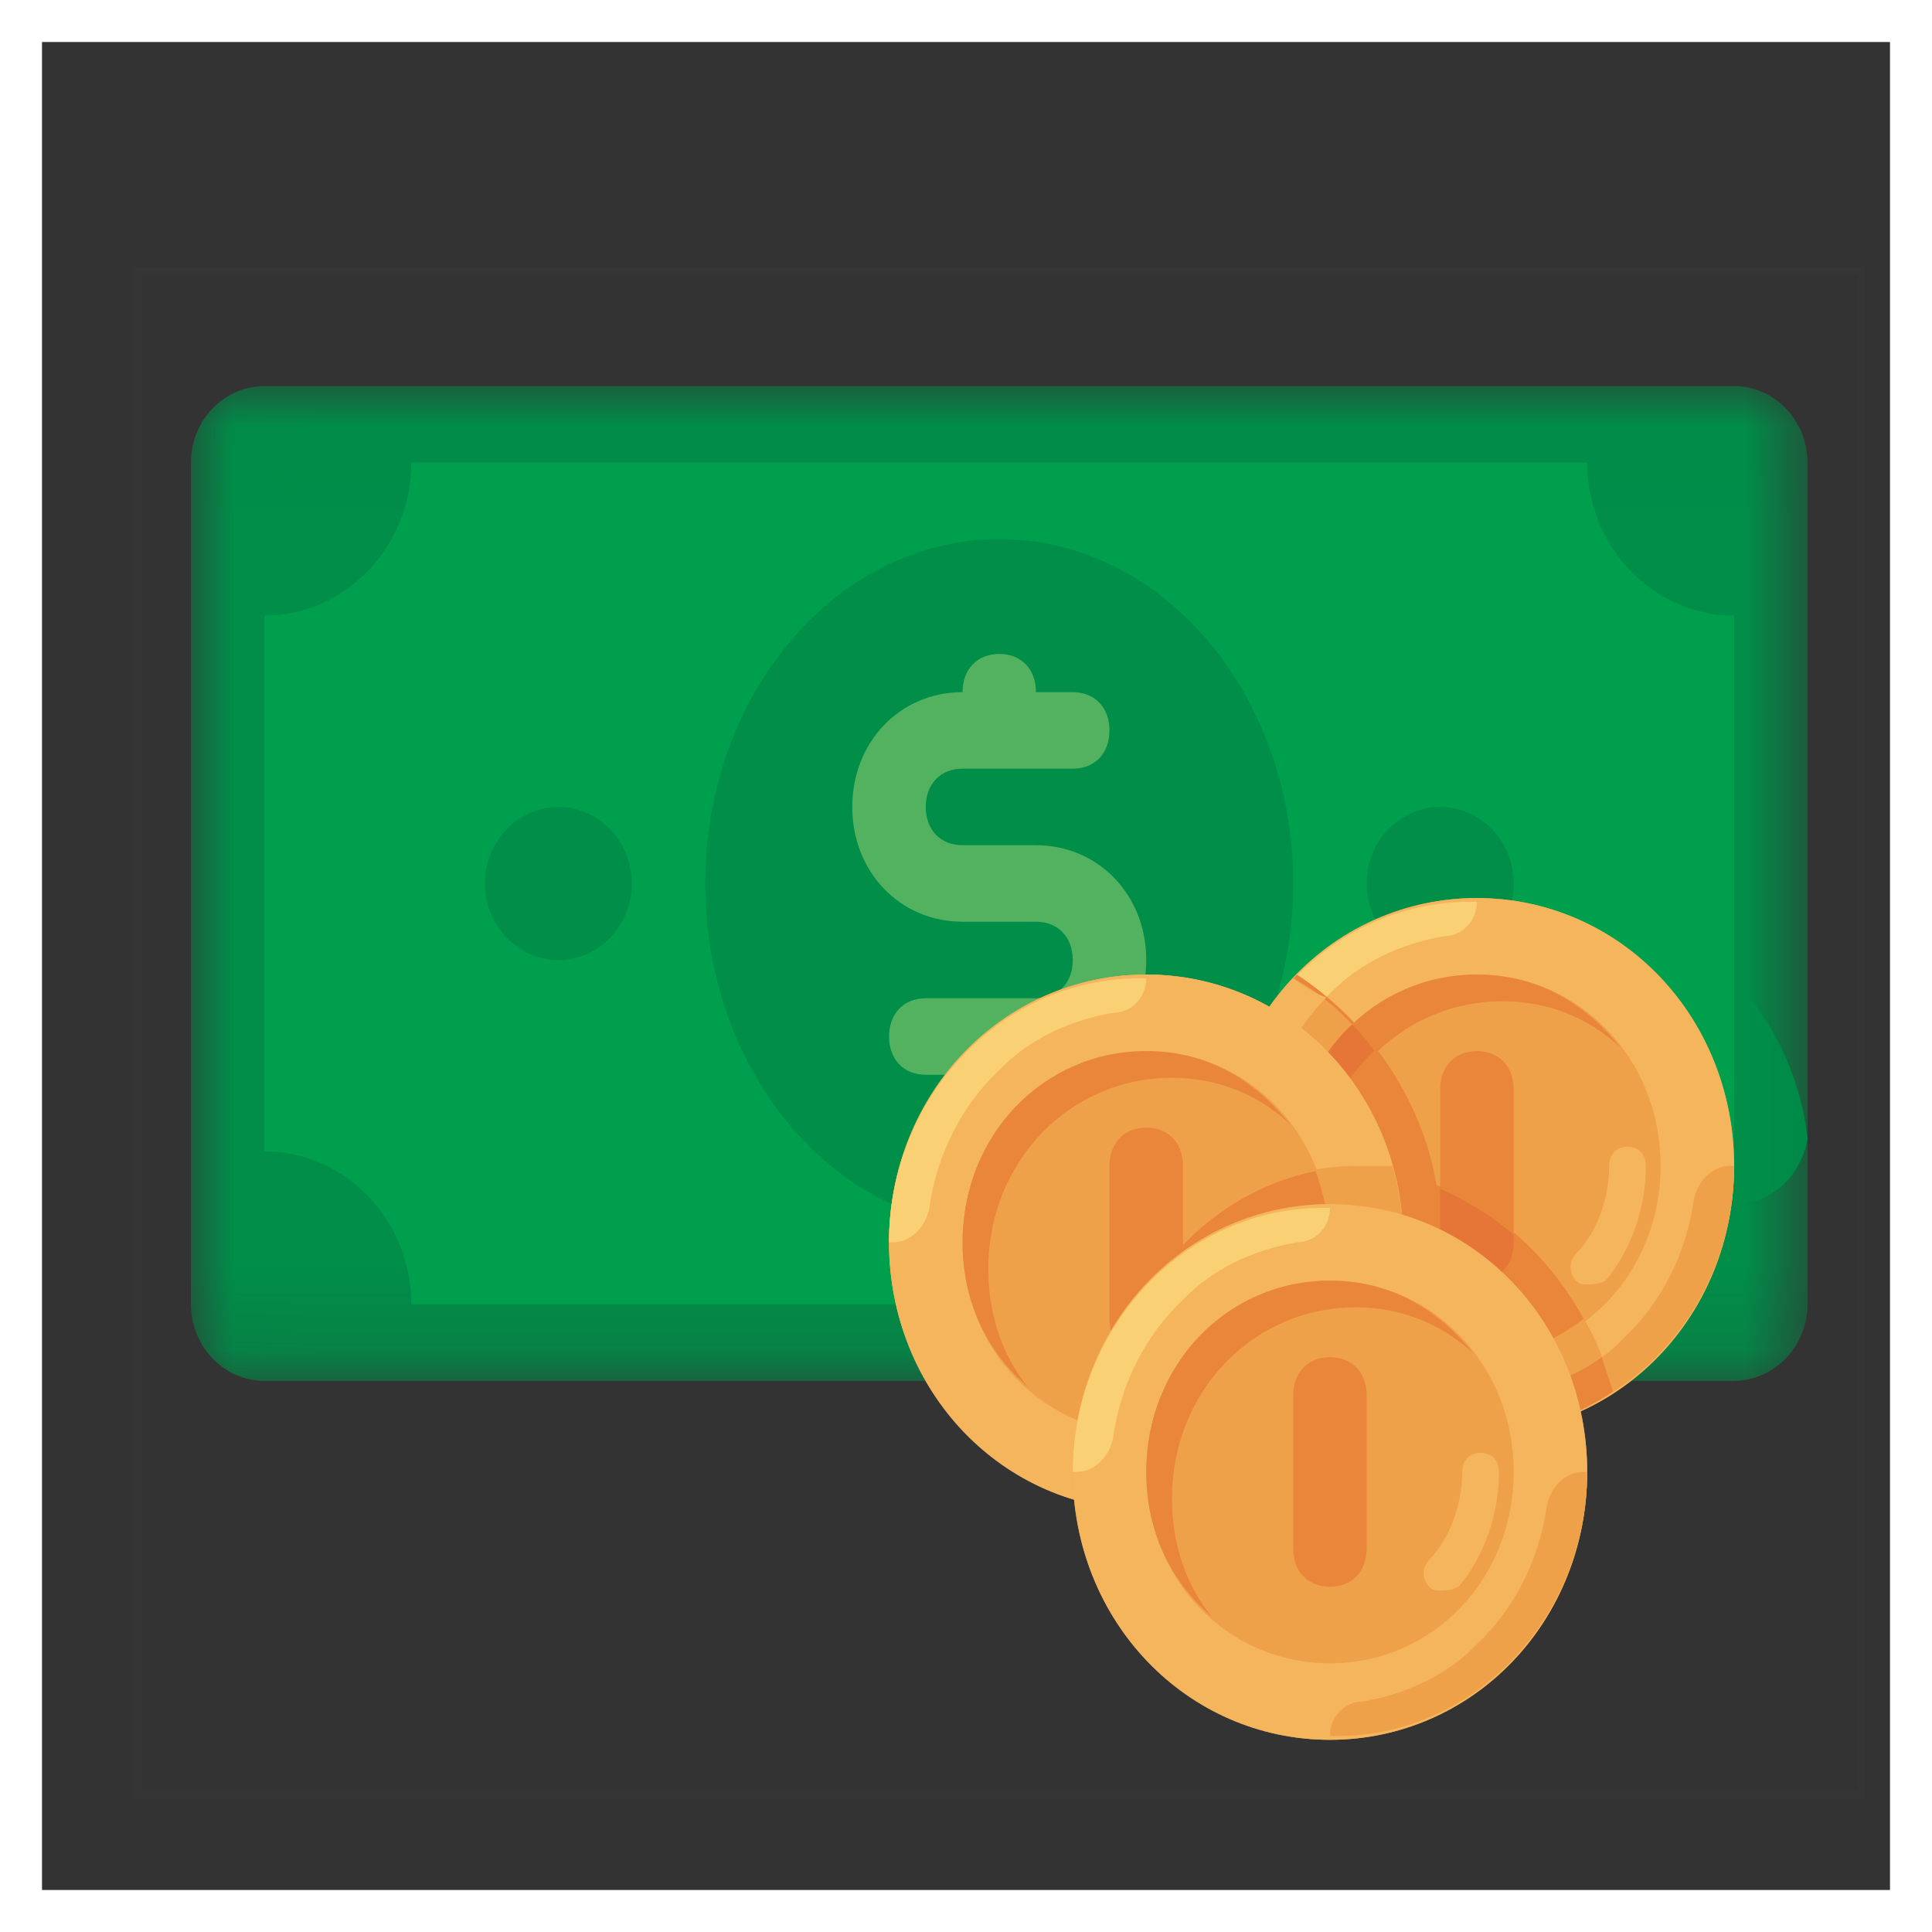 <svg xmlns="http://www.w3.org/2000/svg" xmlns:xlink="http://www.w3.org/1999/xlink" width="23" height="23" viewBox="0 0 23 23">
    <rect x="0" y="0" width="23" height="23" fill="#333333" stroke="none"/>
    <defs>
        <path id="prefix__a" d="M0.002 0.021L19.246 0.021 19.246 11.864 0.002 11.864z"/>
    </defs>
    <g fill="none" fill-rule="evenodd">
        <g>
            <g transform="translate(1.586 3.172) translate(.687 1.403)">
                <path fill="#008547" d="M16.184 6.116c-1.006 0-1.924.5-2.45 1.32-.437-.227-.918-.41-1.487-.41-1.53 0-2.799 1.185-3.018 2.734h9.142c.438 0 .788-.32.875-.775-.175-1.594-1.487-2.87-3.062-2.87"/>
                <path fill="#008E49" d="M16.184 6.116c-1.006 0-1.924.5-2.45 1.32-.437-.227-.918-.41-1.487-.41-1.224 0-2.274.73-2.755 1.823h7.13c0-1.003.743-1.777 1.705-1.822-.568-.547-1.312-.911-2.143-.911"/>
                <mask id="prefix__b" fill="#fff">
                    <use xlink:href="#prefix__a"/>
                </mask>
                <path fill="#008E49" d="M18.371 11.864H.875c-.481 0-.875-.41-.875-.91V.931c0-.5.394-.91.875-.91H18.37c.481 0 .875.41.875.91v10.021c0 .501-.394.911-.875.911" mask="url(#prefix__b)"/>
                <path fill="#009F4E" d="M16.622 10.953H2.624c0-1.002-.787-1.822-1.75-1.822V2.754c.963 0 1.75-.82 1.75-1.822h13.998c0 1.002.787 1.822 1.75 1.822v6.377c-.963 0-1.75.82-1.75 1.822"/>
                <path fill="#008E49" d="M9.623 1.843c1.933 0 3.5 1.836 3.5 4.1 0 2.264-1.567 4.1-3.5 4.1s-3.5-1.836-3.5-4.1c0-2.264 1.567-4.1 3.5-4.1M4.374 5.032c.483 0 .875.408.875.91 0 .504-.392.912-.875.912S3.5 6.446 3.5 5.943c0-.503.392-.911.875-.911M14.872 5.032c.483 0 .875.408.875.91 0 .504-.392.912-.875.912s-.875-.408-.875-.911c0-.503.392-.911.875-.911"/>
                <path fill="#53B260" d="M10.06 5.487h-.874c-.263 0-.438-.182-.438-.455s.175-.456.438-.456h1.312c.262 0 .437-.182.437-.455s-.175-.456-.437-.456h-.438c0-.273-.175-.455-.437-.455s-.437.182-.437.455c-.744 0-1.313.592-1.313 1.367 0 .774.569 1.366 1.313 1.366h.874c.263 0 .438.183.438.456s-.175.455-.438.455H8.748c-.262 0-.437.183-.437.456s.175.455.437.455h.438c0 .274.175.456.437.456s.437-.182.437-.456c.744 0 1.313-.592 1.313-1.366 0-.774-.569-1.367-1.313-1.367"/>
                <path fill="#F4B45D" d="M11.373 7.027c1.69 0 3.061 1.427 3.061 3.188 0 1.761-1.37 3.189-3.061 3.189-1.691 0-3.062-1.428-3.062-3.189 0-1.76 1.37-3.188 3.062-3.188"/>
                <path fill="#EFA14A" d="M15.31 6.116c1.69 0 3.061 1.427 3.061 3.188 0 1.761-1.37 3.189-3.062 3.189-1.69 0-3.062-1.428-3.062-3.189 0-1.76 1.371-3.188 3.062-3.188"/>
                <path fill="#F4B55C" d="M15.31 11.582c-1.225 0-2.188-1.003-2.188-2.278 0-1.275.963-2.277 2.187-2.277 1.225 0 2.187 1.002 2.187 2.277 0 1.275-.962 2.278-2.187 2.278zm0-5.466c-1.707 0-3.063 1.412-3.063 3.188 0 1.777 1.356 3.189 3.062 3.189 1.706 0 3.062-1.412 3.062-3.189 0-1.776-1.356-3.188-3.062-3.188z"/>
                <path fill="#EFA14A" d="M15.31 12.447c1.705.046 3.061-1.412 3.061-3.143h-.044c-.218 0-.393.182-.437.41-.087.638-.394 1.23-.831 1.64-.35.364-.831.592-1.356.683-.219 0-.394.182-.394.41"/>
                <path fill="#FAD074" d="M15.31 6.161c-1.707-.045-3.063 1.412-3.063 3.143h.044c.219 0 .394-.182.438-.41.087-.638.393-1.23.83-1.64.35-.364.832-.592 1.357-.683.218 0 .393-.182.393-.41"/>
                <path fill="#E9863A" d="M13.428 9.623c0-1.275.963-2.278 2.187-2.278.525 0 1.007.183 1.4.547-.437-.547-1.006-.865-1.706-.865-1.224 0-2.187 1.002-2.187 2.277 0 .729.306 1.321.788 1.731-.307-.364-.482-.865-.482-1.412"/>
                <path fill="#F4B55C" d="M16.622 10.716c-.044 0-.088 0-.132-.045-.087-.092-.087-.228 0-.32.263-.273.394-.683.394-1.047 0-.137.087-.228.219-.228.13 0 .218.091.218.228 0 .501-.175 1.002-.48 1.367-.088.045-.176.045-.22.045"/>
                <path fill="#E9863A" d="M15.31 10.67c-.263 0-.438-.182-.438-.455V8.393c0-.273.175-.455.437-.455.263 0 .438.182.438.455v1.822c0 .273-.175.456-.438.456"/>
                <path fill="#E9863A" d="M16.928 11.992c-.306-1.14-1.094-2.05-2.1-2.46-.175-1.048-.83-1.959-1.662-2.505-.525.592-.875 1.366-.875 2.232 0 1.776 1.356 3.188 3.062 3.188.569.046 1.094-.137 1.575-.455"/>
                <path fill="#E67637" d="M13.91 11.035c-.307-.41-.525-.911-.525-1.458 0-.637.262-1.23.7-1.64-.088-.136-.175-.227-.263-.318-.437.41-.7 1.002-.7 1.685 0 .729.306 1.321.788 1.731M14.872 9.577v.638c0 .273.175.456.437.456.263 0 .438-.183.438-.456v-.091c-.263-.228-.569-.41-.875-.547"/>
                <path fill="#EFA14A" d="M16.928 11.992c-.088-.32-.175-.593-.35-.866-.35.273-.788.456-1.269.456-1.224 0-2.187-1.003-2.187-2.278 0-.683.263-1.275.7-1.685-.219-.228-.437-.41-.7-.547-.525.592-.875 1.367-.875 2.232 0 1.777 1.356 3.189 3.062 3.189.613 0 1.138-.183 1.619-.501"/>
                <path fill="#E9863A" d="M16.796 11.582c-.306.227-.7.364-1.093.455-.219.046-.394.228-.394.456.613 0 1.138-.183 1.619-.501l-.132-.41"/>
                <path fill="#F4B55C" d="M13.122 7.072c-.525.592-.875 1.367-.875 2.232h.044c.219 0 .394-.182.438-.41.087-.638.393-1.184.787-1.594-.131-.046-.263-.137-.394-.228"/>
                <path fill="#EFA14A" d="M11.373 7.027c1.69 0 3.061 1.427 3.061 3.188 0 1.761-1.37 3.189-3.061 3.189-1.691 0-3.062-1.428-3.062-3.189 0-1.76 1.37-3.188 3.062-3.188"/>
                <path fill="#E9863A" d="M10.935 12.493c0 .318.044.592.131.91h.307c1.706 0 3.061-1.411 3.061-3.188 0-.319-.043-.592-.13-.91h-.307c-1.706 0-3.062 1.411-3.062 3.188"/>
                <path fill="#F4B55C" d="M11.373 12.493c-1.225 0-2.187-1.003-2.187-2.278 0-1.275.962-2.277 2.187-2.277 1.224 0 2.187 1.002 2.187 2.277 0 1.275-.963 2.278-2.187 2.278zm0-5.466c-1.706 0-3.062 1.412-3.062 3.188 0 1.777 1.356 3.189 3.062 3.189 1.706 0 3.061-1.412 3.061-3.189 0-1.776-1.355-3.188-3.061-3.188z"/>
                <path fill="#EFA14A" d="M11.373 13.358c1.706.046 3.061-1.412 3.061-3.143h-.043c-.219 0-.394.182-.438.41-.087.638-.393 1.23-.83 1.64-.35.364-.832.592-1.357.683-.218 0-.393.182-.393.41"/>
                <path fill="#FAD074" d="M11.373 7.072C9.667 7.027 8.31 8.484 8.31 10.215h.044c.218 0 .393-.182.437-.41.087-.638.394-1.23.831-1.64.35-.364.831-.592 1.356-.683.219 0 .394-.182.394-.41"/>
                <path fill="#E9863A" d="M9.492 10.534c0-1.275.962-2.278 2.187-2.278.525 0 1.006.183 1.4.547-.438-.547-1.007-.865-1.706-.865-1.225 0-2.187 1.002-2.187 2.277 0 .729.306 1.321.787 1.731-.306-.364-.481-.865-.481-1.412"/>
                <path fill="#F4B55C" d="M12.685 11.627c-.044 0-.088 0-.131-.045-.088-.092-.088-.228 0-.32.262-.273.393-.683.393-1.047 0-.137.088-.228.219-.228s.219.091.219.228c0 .501-.175 1.002-.481 1.367-.088.045-.175.045-.22.045"/>
                <path fill="#E9863A" d="M11.373 11.582c-.263 0-.438-.183-.438-.456V9.304c0-.273.175-.455.438-.455.262 0 .437.182.437.455v1.822c0 .273-.175.456-.437.456"/>
                <path fill="#EFA14A" d="M13.385 9.35c.087.273.175.546.175.865 0 1.275-.963 2.278-2.187 2.278-.132 0-.307 0-.438-.046v.046c0 .318.044.592.131.91h.307c1.706 0 3.061-1.411 3.061-3.188 0-.319-.043-.592-.13-.91h-.307c-.219 0-.394 0-.612.045"/>
                <path fill="#EFA14A" d="M13.56 9.76c1.69 0 3.062 1.427 3.062 3.188 0 1.761-1.371 3.189-3.062 3.189-1.691 0-3.062-1.428-3.062-3.189 0-1.76 1.37-3.188 3.062-3.188"/>
                <path fill="#F4B55C" d="M13.56 15.226c-1.225 0-2.187-1.003-2.187-2.278 0-1.275.962-2.277 2.187-2.277 1.224 0 2.187 1.002 2.187 2.277 0 1.275-.963 2.278-2.187 2.278zm0-5.466c-1.706 0-3.062 1.412-3.062 3.188 0 1.777 1.356 3.189 3.062 3.189 1.706 0 3.062-1.412 3.062-3.189 0-1.776-1.356-3.188-3.062-3.188z"/>
                <path fill="#EFA14A" d="M13.56 16.091c1.706.046 3.062-1.412 3.062-3.143h-.044c-.219 0-.394.182-.438.41-.087.638-.393 1.23-.83 1.64-.35.364-.832.592-1.357.683-.218 0-.393.182-.393.41"/>
                <path fill="#FAD074" d="M13.56 9.805c-1.706-.045-3.062 1.412-3.062 3.143h.044c.218 0 .393-.182.437-.41.087-.638.394-1.23.831-1.64.35-.364.831-.592 1.356-.683.219 0 .394-.182.394-.41"/>
                <path fill="#E9863A" d="M11.679 13.267c0-1.275.962-2.278 2.187-2.278.525 0 1.006.183 1.4.547-.438-.547-1.006-.865-1.706-.865-1.225 0-2.187 1.002-2.187 2.277 0 .729.306 1.321.787 1.731-.306-.364-.481-.865-.481-1.412"/>
                <path fill="#F4B55C" d="M14.872 14.36c-.044 0-.088 0-.131-.045-.088-.092-.088-.228 0-.32.262-.273.393-.683.393-1.047 0-.137.088-.228.219-.228s.219.091.219.228c0 .501-.175 1.002-.481 1.367-.088.045-.175.045-.22.045"/>
                <path fill="#E9863A" d="M13.56 14.315c-.263 0-.438-.183-.438-.456v-1.822c0-.273.175-.455.438-.455.262 0 .437.182.437.455v1.822c0 .273-.175.456-.437.456"/>
            </g>
            <path stroke="#FFF" stroke-width=".1" d="M0.05 0.05H20.571V18.191H0.05z" opacity=".01" transform="translate(1.586 3.172)"/>
        </g>
        <path stroke="#FFF" stroke-width=".5" d="M0.25 0.25H22.75V22.75H0.25z"/>
    </g>
</svg>
